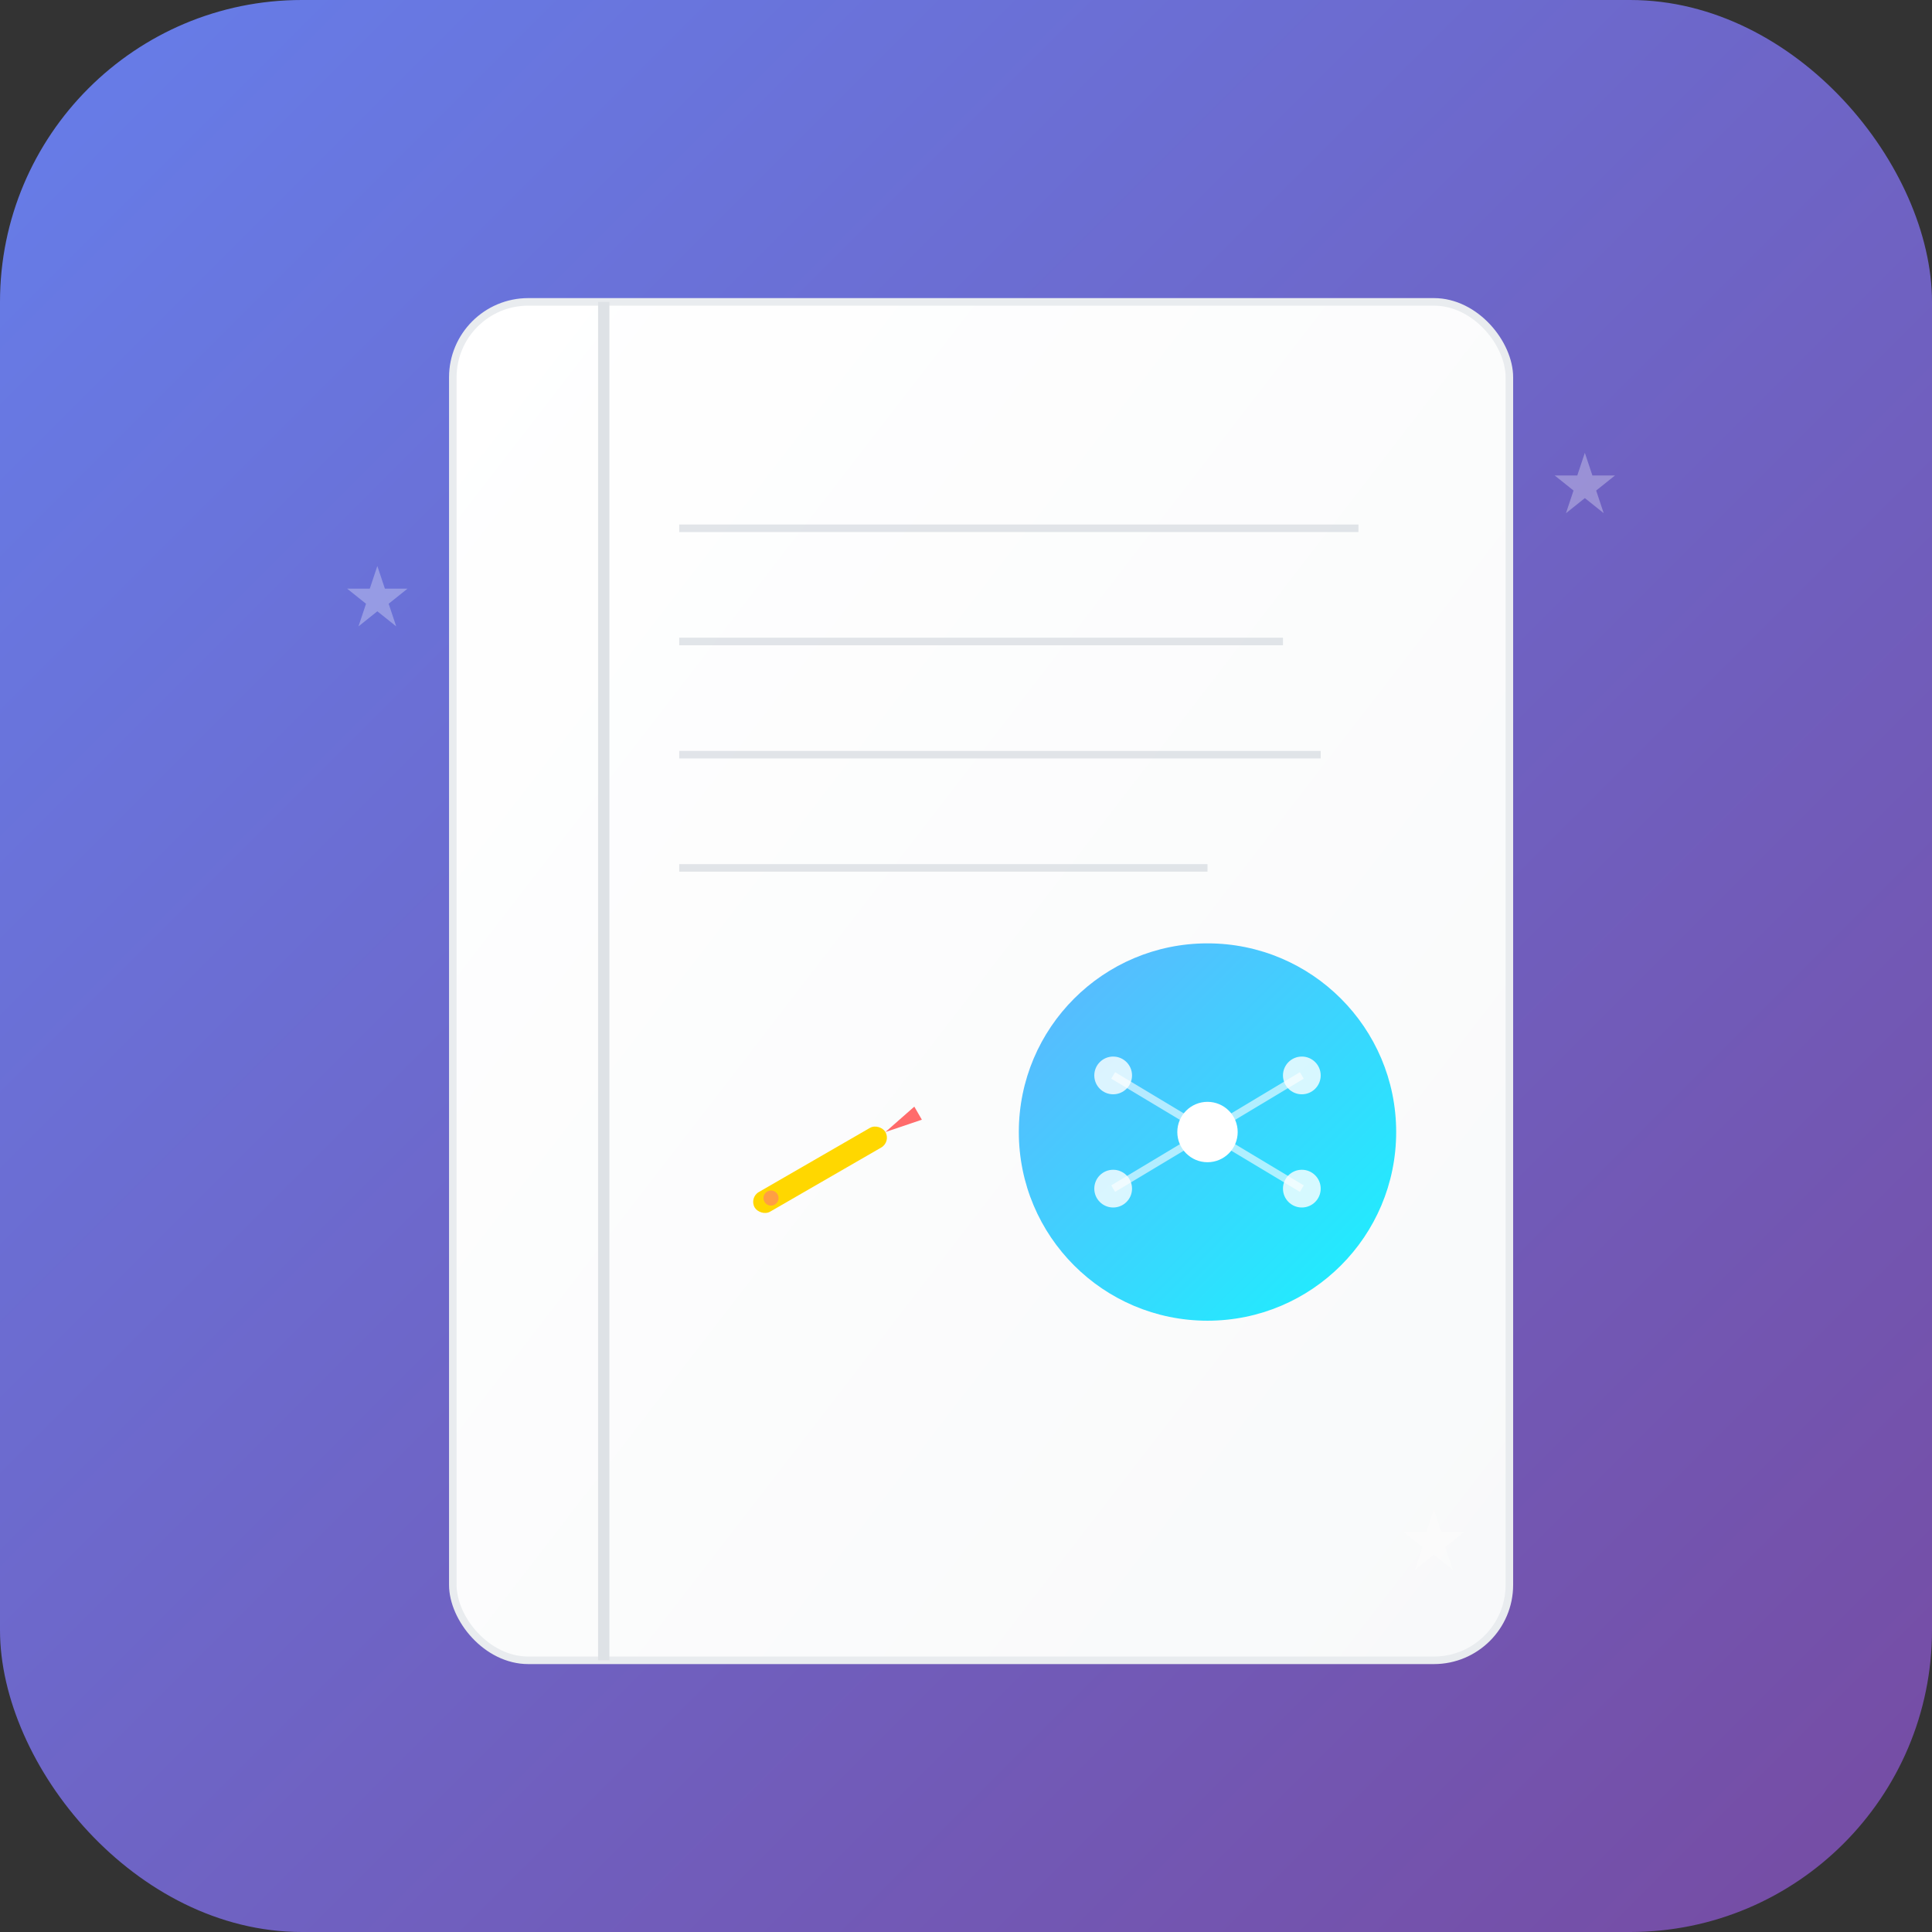 <svg width="512" height="512" viewBox="0 0 512 512" xmlns="http://www.w3.org/2000/svg">
  <rect x="0" y="0" width="512" height="512" fill="#333333" stroke="none"/>
  <!-- 背景渐变 -->
  <defs>
    <linearGradient id="bgGradient" x1="0%" y1="0%" x2="100%" y2="100%">
      <stop offset="0%" style="stop-color:#667eea;stop-opacity:1" />
      <stop offset="100%" style="stop-color:#764ba2;stop-opacity:1" />
    </linearGradient>
    <linearGradient id="bookGradient" x1="0%" y1="0%" x2="100%" y2="100%">
      <stop offset="0%" style="stop-color:#ffffff;stop-opacity:1" />
      <stop offset="100%" style="stop-color:#f8f9fa;stop-opacity:1" />
    </linearGradient>
    <linearGradient id="aiGradient" x1="0%" y1="0%" x2="100%" y2="100%">
      <stop offset="0%" style="stop-color:#4facfe;stop-opacity:1" />
      <stop offset="100%" style="stop-color:#00f2fe;stop-opacity:1" />
    </linearGradient>
  </defs>
  
  <!-- 圆角背景 -->
  <rect width="512" height="512" rx="80" ry="80" fill="url(#bgGradient)"/>
  
  <!-- 日记本主体 -->
  <rect x="120" y="80" width="280" height="360" rx="20" ry="20" fill="url(#bookGradient)" stroke="#e9ecef" stroke-width="2"/>
  
  <!-- 日记本装订线 -->
  <line x1="160" y1="80" x2="160" y2="440" stroke="#dee2e6" stroke-width="3"/>
  
  <!-- 日记本页面线条 -->
  <line x1="180" y1="140" x2="360" y2="140" stroke="#ced4da" stroke-width="2" opacity="0.6"/>
  <line x1="180" y1="170" x2="340" y2="170" stroke="#ced4da" stroke-width="2" opacity="0.6"/>
  <line x1="180" y1="200" x2="350" y2="200" stroke="#ced4da" stroke-width="2" opacity="0.6"/>
  <line x1="180" y1="230" x2="320" y2="230" stroke="#ced4da" stroke-width="2" opacity="0.6"/>
  
  <!-- AI智能图标 -->
  <circle cx="320" cy="300" r="50" fill="url(#aiGradient)" opacity="0.9"/>
  
  <!-- AI图标内的神经网络图案 -->
  <g transform="translate(320,300)">
    <!-- 中心节点 -->
    <circle cx="0" cy="0" r="8" fill="white"/>
    
    <!-- 周围节点 -->
    <circle cx="-25" cy="-15" r="5" fill="white" opacity="0.8"/>
    <circle cx="25" cy="-15" r="5" fill="white" opacity="0.8"/>
    <circle cx="-25" cy="15" r="5" fill="white" opacity="0.8"/>
    <circle cx="25" cy="15" r="5" fill="white" opacity="0.8"/>
    
    <!-- 连接线 -->
    <line x1="0" y1="0" x2="-25" y2="-15" stroke="white" stroke-width="2" opacity="0.6"/>
    <line x1="0" y1="0" x2="25" y2="-15" stroke="white" stroke-width="2" opacity="0.6"/>
    <line x1="0" y1="0" x2="-25" y2="15" stroke="white" stroke-width="2" opacity="0.6"/>
    <line x1="0" y1="0" x2="25" y2="15" stroke="white" stroke-width="2" opacity="0.6"/>
  </g>
  
  <!-- 笔的图标 -->
  <g transform="translate(200,320) rotate(-30)">
    <rect x="0" y="-3" width="40" height="6" rx="3" fill="#ffd700"/>
    <polygon points="40,0 50,-2 50,2" fill="#ff6b6b"/>
    <circle cx="5" cy="0" r="2" fill="#ff9f43"/>
  </g>
  
  <!-- 装饰性星星 -->
  <g fill="white" opacity="0.3">
    <polygon points="100,150 102,156 108,156 103,160 105,166 100,162 95,166 97,160 92,156 98,156" />
    <polygon points="420,120 422,126 428,126 423,130 425,136 420,132 415,136 417,130 412,126 418,126" />
    <polygon points="380,400 382,406 388,406 383,410 385,416 380,412 375,416 377,410 372,406 378,406" />
  </g>
</svg>